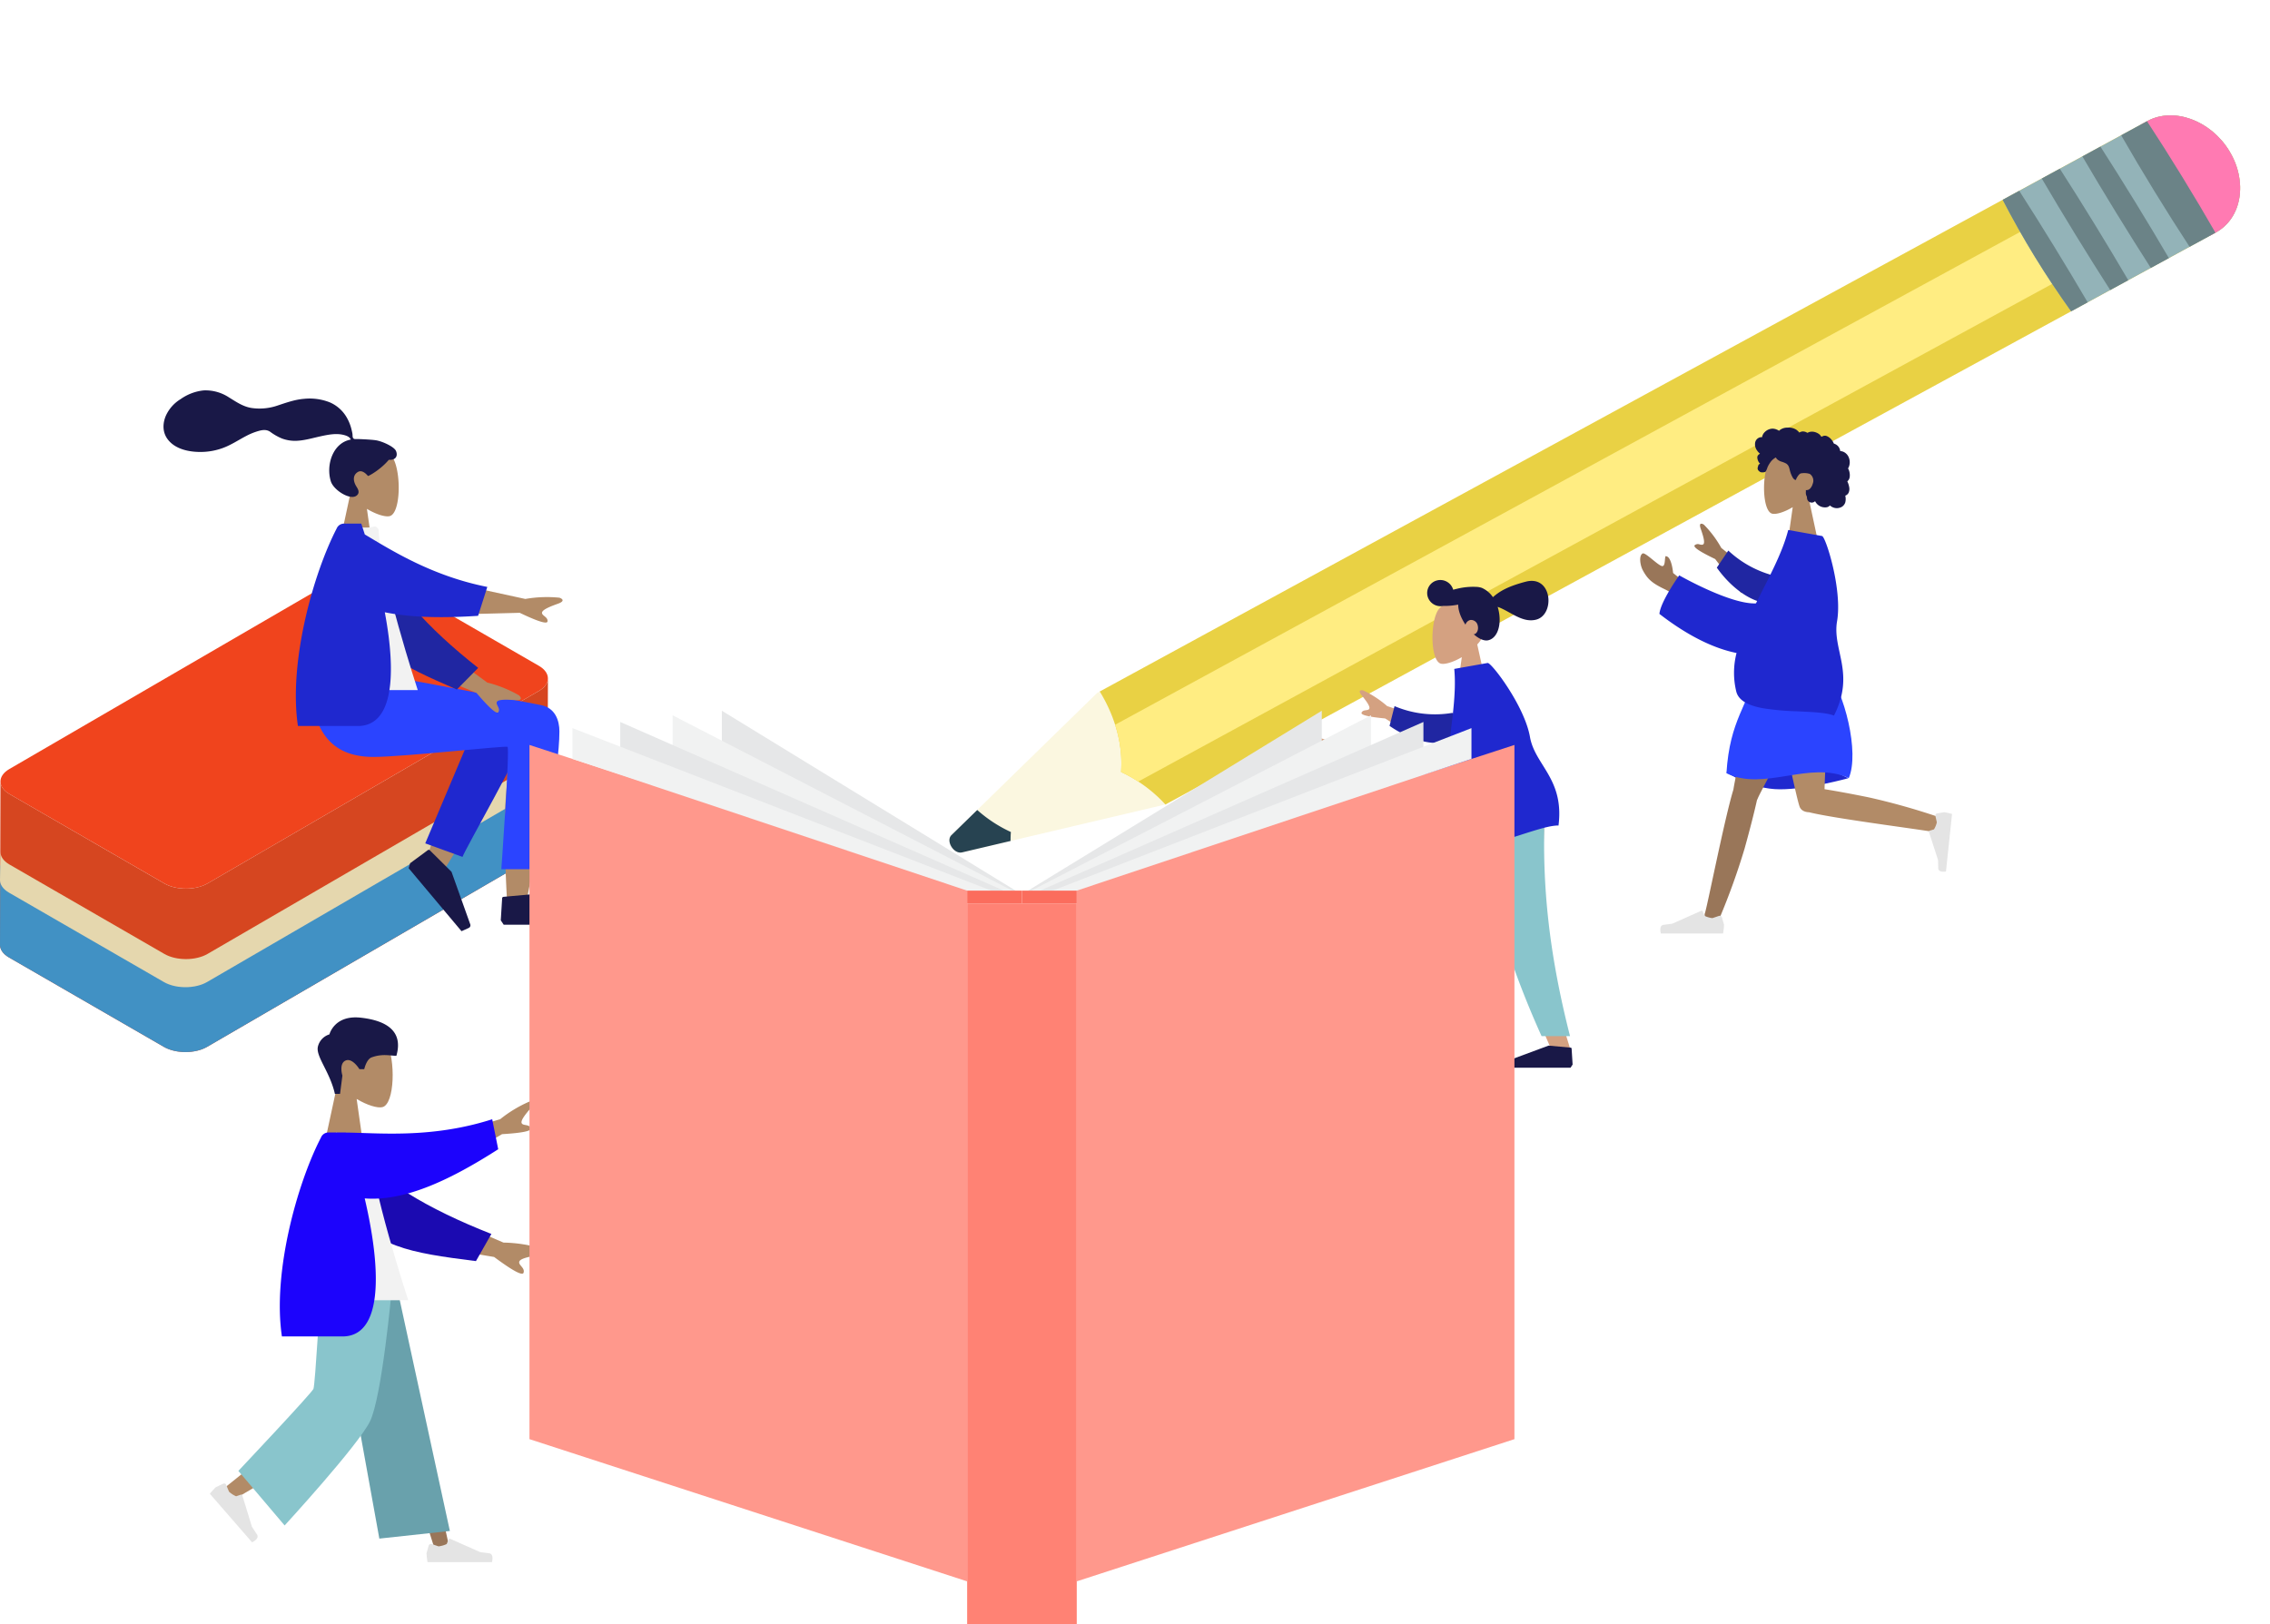 <svg id="Componente_46_1" data-name="Componente 46 – 1" xmlns="http://www.w3.org/2000/svg" width="860.987" height="616.27" viewBox="0 0 860.987 616.27">
  <g id="Grupo_2" data-name="Grupo 2" transform="translate(-444.818 106.565)">
    <g id="Bottom_Standing_Baggy_Pants" data-name="Bottom/Standing/Baggy Pants" transform="translate(524.154 382.918)">
      <path id="Leg" d="M0,0,21.243,53.6,35.491,98.906h5.626L19.336,0Z" transform="translate(50.262)" fill="#997659"/>
      <path id="Leg-2" data-name="Leg" d="M40.443,0c-.226,18.834-3.525,44.191-4.052,45.365S0,75.224,0,75.224l3.875,4.134S46.191,54.763,48.149,51.483,56.482,18.018,61.6,0Z" transform="translate(5.541)" fill="#b28b67"/>
      <g id="Right_Shoe" data-name="Right Shoe" transform="translate(0 71.083)">
        <path id="shoe" d="M1.936,2.36a.866.866,0,0,0-1.11.582L0,5.843A27.631,27.631,0,0,0,.39,9.249H24.8s.952-3.136-1.1-3.386S20.3,5.412,20.3,5.412L8.951.369A.433.433,0,0,0,8.374.6L7.645,2.363a9.833,9.833,0,0,1-3.084.883Z" transform="translate(82.443 22.853)" fill="#e4e4e4"/>
        <path id="shoe-2" data-name="shoe" d="M1.936,2.028a.866.866,0,0,0-1.11.582L0,5.511A27.631,27.631,0,0,0,.39,8.917H24.8s.952-3.136-1.1-3.386S20.3,5.08,20.3,5.08L8.951.038a.433.433,0,0,0-.576.23L7.645,2.031a9.833,9.833,0,0,1-3.084.883Z" transform="translate(6.73 0) rotate(49)" fill="#e4e4e4"/>
      </g>
      <path id="Pant" d="M17.034,94.239l26.75-2.894L23.959,0H0Z" transform="translate(47.511 0)" fill="#69a1ac"/>
      <path id="Pant-2" data-name="Pant" d="M0,68.555l17.546,20.7S45.268,59.077,49.87,49.872,58.144,0,58.144,0H31.171s-2.006,35.777-2.7,37.442S0,68.555,0,68.555Z" transform="translate(11.074)" fill="#89c5cc"/>
    </g>
    <path id="Arm" d="M1.464,0l23.47,9.146A54.652,54.652,0,0,1,39.7,10.931c1.049.542,2.484,1.825-1.084,2.493s-7.291,1.531-7.454,2.853,2.335,2.181,1.791,4.051q-.544,1.87-11.376-5.6L0,11.878Z" transform="matrix(0.999, 0.035, -0.035, 0.999, 611.185, 354.842)" fill="#b28b67"/>
    <path id="Coat_Back" data-name="Coat Back" d="M7.959,0C22.792,15.12,40.889,24.982,65.574,33.725l-5.489,10.5C34.613,41.937,21,40.107,10.328,24.962,7.65,21.161,2.866,8.08,0,1.287Z" transform="matrix(0.999, 0.035, -0.035, 0.999, 566.867, 325.591)" fill="#1b0ab1"/>
    <g id="Head" transform="translate(567.909 283.58)">
      <path id="Head-2" data-name="Head" d="M0,45,5.115,21.261C2.262,17.927.332,13.84.654,9.262,1.584-3.93,20.025-1.028,23.612,5.63s3.161,23.547-1.475,24.737c-1.849.475-5.788-.688-9.8-3.094L14.857,45Z" transform="translate(-0.152 -0.488)" fill="#b28b67"/>
    </g>
    <path id="Hair" d="M6.536,29.07C4.646,20.662-.737,14.932.085,11.174A6.4,6.4,0,0,1,4.468,6.5S6.309-.949,16.346.163,32.509,5.444,29.863,14.616c-2.432,0-5.368-.879-9.427.627-1.932.717-2.764,4.448-2.764,4.448H15.838s-2.671-4.427-5.267-3.254-1.18,5.7-1.18,5.7l-.9,6.932Z" transform="translate(565.3 279.365)" fill="#191847"/>
    <g id="Body_Pointing_Up" data-name="Body/Pointing Up" transform="translate(550.949 311.24)">
      <path id="Skin" d="M0,13.154,21.2,6.8A48.055,48.055,0,0,1,32.4.063c1.02-.192,2.708-.08.6,2.308s-4.221,4.995-3.619,6,2.8.246,3.432,1.833q.635,1.586-10.909,2.272L5.414,22.153Z" transform="translate(62.39 0)" fill="#b28b67"/>
      <path id="Shirt" d="M0,63.636H43.075S28.439,19.1,28.122,2.5c-.011-.564-1.055-1.558-1.517-1.428C21.538,2.5,15.76,0,15.76,0,5.548,16.388,2.017,36.565,0,63.636Z" transform="translate(5.634 11.847)" fill="#f2f2f2"/>
      <path id="Coat_Front" data-name="Coat Front" d="M.795,82.4C-2.852,57.933,6.735,24.016,15.623,6.909a3.03,3.03,0,0,1,2.764-1.885H25.06l.009.027c2.249.018,4.753.108,7.484.2,12.263.4,29.1.8,48-5.248l2.281,11.373C65.372,22.579,47.691,31.26,32.2,30.027c6.727,28.8,6.417,52.369-8.436,52.369Z" transform="translate(0 6.824)" fill="#1c03fc"/>
    </g>
  </g>
  <g id="Grupo_4" data-name="Grupo 4" transform="translate(-1565.277 -33.343)">
    <path id="path554" d="M209.744-280c4.545,2.623,4.568,6.877.056,9.5L84.08-197.435c-4.515,2.624-11.859,2.624-16.4,0L8.949-231.34c-4.544-2.624-4.568-6.878-.053-9.5L134.615-313.9c4.513-2.623,11.858-2.623,16.4,0L209.744-280" transform="translate(1559.928 565.943)" fill="#f0441d"/>
    <path id="path556" d="M213.087-258.372c0,.059-.006.116-.012.175s-.012.1-.019.152-.016.115-.027.173-.021.1-.032.154-.026.113-.041.169-.029.1-.045.152-.035.113-.055.168-.037.1-.057.15-.048.117-.074.175-.044.1-.069.148-.059.115-.089.174l-.079.14c-.04.069-.083.137-.128.205-.026.042-.052.083-.08.124-.052.076-.107.15-.165.225-.024.032-.046.065-.072.1-.094.118-.195.235-.3.351l-.085.088c-.084.088-.171.175-.263.261l-.126.117c-.055.049-.111.1-.167.146s-.105.09-.16.133-.12.095-.182.142-.114.087-.172.13-.129.092-.195.137-.123.084-.186.126-.139.089-.209.132c-.089.055-.177.111-.269.165L84.008-180.8c-.251.147-.515.281-.783.412l-.213.1q-.364.167-.744.317c-.033.012-.065.027-.1.04-.272.1-.551.2-.833.286-.2.061-.4.115-.6.17-.151.042-.3.085-.456.123-.211.051-.426.093-.64.136-.156.032-.311.068-.469.1-.065.011-.131.021-.2.031q-.4.065-.8.114l-.235.028c-.312.033-.626.061-.942.079l-.174.009c-.325.016-.651.027-.977.027h-.1c-.244,0-.487-.01-.729-.02-.2-.008-.392-.018-.588-.031-.179-.013-.358-.028-.536-.045-.194-.019-.387-.04-.58-.064-.255-.033-.511-.066-.763-.108l-.058-.009c-.32-.055-.637-.121-.951-.192l-.151-.034q-.444-.106-.874-.235c-.082-.025-.163-.05-.244-.077q-.358-.112-.705-.24c-.067-.025-.135-.048-.2-.074-.21-.081-.412-.171-.614-.261-.1-.044-.2-.084-.3-.132-.292-.138-.577-.286-.851-.444L8.877-214.706c-2.286-1.321-3.429-3.053-3.424-4.784l-.176,62c-.005,1.729,1.137,3.463,3.424,4.783L67.428-118.8h0l.025.013.1.058v-.006c.236.133.476.26.726.38.1.045.2.085.3.129.173.078.344.157.523.228.03.013.063.022.094.034.066.026.134.048.2.074q.347.128.706.241l.245.076c.055.016.108.035.164.05.234.067.471.127.71.183.05.013.1.023.151.034.116.028.231.055.349.079q.3.061.6.114l.056.009q.245.042.492.078c.09.013.182.019.272.031q.288.035.579.064c.092.009.183.023.276.031s.174.007.26.013c.2.013.391.024.588.033.1,0,.2.013.295.015.145,0,.29,0,.435,0h.1q.329,0,.656-.011c.107,0,.214-.01.321-.016l.174-.008c.265-.016.529-.035.791-.062.051,0,.1-.012.151-.017.079-.009.157-.019.235-.028q.4-.048.8-.113c.066-.01.132-.02.2-.032l.094-.015c.126-.023.248-.054.373-.079.215-.044.431-.086.642-.137.154-.038.3-.081.456-.123.2-.055.4-.109.6-.17.042-.013.086-.023.128-.037q.359-.116.7-.249c.034-.013.066-.028.1-.041q.38-.148.743-.317c.072-.033.143-.065.213-.1.268-.13.531-.264.783-.411l125.72-73.061.141-.083.128-.081c.071-.044.142-.088.209-.132s.125-.083.186-.126.132-.091.195-.137.116-.086.173-.13.122-.095.181-.142.108-.089.161-.133.112-.1.167-.146l.068-.06c.021-.019.038-.039.059-.058.091-.086.178-.173.262-.261l.085-.088q.16-.175.3-.352l.012-.014c.022-.027.039-.055.06-.082.058-.075.114-.15.165-.225.028-.041.054-.082.08-.124.044-.068.088-.136.128-.206l.035-.055c.015-.028.027-.057.044-.084.031-.059.061-.116.09-.175s.046-.1.068-.147.05-.116.074-.175c.01-.026.024-.053.033-.079s.015-.048.024-.072c.02-.056.038-.112.056-.167s.031-.1.044-.152.028-.114.042-.17c.007-.03.016-.061.022-.091s.006-.042.009-.062c.011-.058.02-.115.027-.173s.014-.1.02-.152.009-.117.012-.175c0-.034.007-.068.008-.1s0-.069,0-.1l.176-62c0,.068-.006.136-.009.2" transform="translate(1560 549.308)" fill="#d64620"/>
    <path id="path558" d="M211.052-210.8c-5.72,3.846-12.005,6.862-17.929,10.381-8.441,5.014-16.434,10.727-24.772,15.9-8.728,5.419-18.083,9.626-26.945,14.8-8.973,5.242-17.518,11.224-26.665,16.162-4.241,2.29-8.844,4.155-12.919,6.72-3.647,2.295-6.87,5.224-10.607,7.38-4.7,2.711-10.335,4.648-15.835,4.341a38.529,38.529,0,0,1-15.345-4.339c-6.87-3.416-12.826-8.484-19.815-11.658-6.667-2.721-13.382-5.353-19.394-9.391A77.35,77.35,0,0,1,5.363-174.28l-.086,30.266c-.005,1.729,1.137,3.463,3.424,4.783l58.727,33.905h0l.025.013.1.058v-.006c.236.133.476.26.726.38.1.045.2.085.3.129.173.077.344.157.523.228.03.013.063.022.094.034.066.026.134.048.2.074q.347.128.706.241l.245.076c.055.016.108.035.164.05.234.067.471.127.71.183.05.013.1.023.151.034.116.028.231.055.349.079q.3.061.6.114l.056.009q.245.042.492.078c.09.013.182.019.272.031q.288.035.579.064c.092.009.183.023.276.031s.174.007.26.013c.2.013.391.024.588.033.1,0,.2.013.295.015.145,0,.29,0,.435,0h.1q.329,0,.656-.011c.107,0,.214-.01.321-.016l.174-.008c.265-.016.529-.035.791-.062.051,0,.1-.012.151-.017.079-.009.157-.019.235-.028q.4-.048.8-.113c.066-.01.132-.02.2-.031l.094-.015c.126-.023.248-.054.373-.079.215-.044.431-.086.642-.137.154-.038.3-.081.456-.123.2-.055.4-.109.6-.17.042-.013.086-.024.128-.037q.359-.116.7-.249c.034-.013.066-.028.1-.041.254-.1.5-.2.743-.317.072-.033.143-.065.213-.1.268-.13.531-.264.783-.411l125.72-73.061.141-.083.128-.081c.071-.044.142-.088.209-.132s.125-.083.186-.126.132-.091.195-.137.116-.086.173-.13.122-.095.181-.142.108-.089.161-.133.112-.1.167-.146l.068-.06c.021-.019.038-.039.059-.058.091-.086.178-.173.262-.261l.085-.088q.16-.175.3-.352l.012-.014c.022-.027.039-.055.06-.082.058-.075.114-.15.165-.225.028-.041.054-.082.08-.124.044-.068.088-.136.128-.206l.035-.055c.015-.028.027-.057.044-.084.031-.059.061-.116.09-.175s.046-.1.068-.147.05-.116.074-.175c.01-.027.024-.053.033-.079s.015-.048.024-.072c.02-.056.038-.112.056-.167s.031-.1.044-.153.028-.113.042-.169c.007-.03.016-.061.022-.091s.006-.042.009-.062c.011-.058.02-.115.027-.173s.014-.1.02-.152.009-.117.012-.175c0-.034.006-.068.008-.1s0-.068,0-.1L213-212.178q-.955.71-1.951,1.38" transform="translate(1560 535.837)" fill="#4191c4"/>
    <path id="path560" d="M213.087-220.7c0,.058-.006.116-.012.174s-.012.1-.019.153-.016.115-.027.173-.021.1-.032.153-.026.114-.041.169-.029.1-.045.152-.035.113-.055.168-.037.1-.057.15-.048.116-.074.175-.044.1-.069.147-.059.116-.089.174-.052.094-.079.141c-.04.068-.083.137-.128.205-.026.042-.052.083-.08.124-.052.076-.107.15-.165.225-.024.032-.046.064-.072.1-.094.119-.195.236-.3.351l-.085.089c-.084.088-.171.175-.263.261l-.126.117c-.055.049-.111.1-.167.146s-.105.089-.16.133-.12.095-.182.142-.114.086-.172.129-.129.093-.195.138-.123.084-.186.126-.139.088-.209.132c-.089.055-.177.111-.269.165L84.008-143.133c-.251.146-.515.281-.783.411l-.213.1c-.242.112-.49.219-.744.318l-.1.04c-.272.1-.551.2-.833.286-.2.062-.4.115-.6.169-.151.042-.3.086-.456.123-.211.052-.426.094-.64.137-.156.032-.311.068-.469.095-.065.013-.131.021-.2.032q-.4.065-.8.113c-.078.01-.156.02-.235.028q-.468.05-.942.079l-.174.009c-.325.016-.651.027-.977.027h-.1c-.244,0-.487-.011-.729-.021q-.295-.011-.588-.031c-.179-.013-.358-.027-.536-.045q-.291-.028-.58-.065c-.255-.032-.511-.065-.763-.107l-.058-.01c-.32-.056-.637-.121-.951-.192l-.151-.035c-.3-.07-.587-.15-.874-.235-.082-.024-.163-.05-.244-.076q-.358-.112-.705-.241c-.067-.024-.135-.047-.2-.073-.21-.081-.412-.171-.614-.261-.1-.044-.2-.085-.3-.132-.292-.139-.577-.286-.851-.444L8.877-177.039c-2.286-1.32-3.429-3.053-3.424-4.784L5.277-171.15c-.005,1.731,1.137,3.464,3.424,4.784l58.727,33.9v0l.025.013.1.058v-.006c.236.132.476.26.726.378.1.047.2.086.3.131.173.077.344.157.523.227.03.013.063.023.094.035.066.025.134.048.2.073q.347.129.706.241l.245.077c.055.016.108.035.164.05.234.067.471.127.71.183.05.013.1.023.151.034.116.027.231.055.349.08q.3.061.6.113l.056.009c.163.027.327.054.492.078.09.013.182.019.272.03q.288.037.579.065c.092.009.183.023.276.03s.174.009.26.014c.2.013.391.024.588.031.1,0,.2.013.295.016.145,0,.29,0,.435,0h.1c.219,0,.438,0,.656-.01.107,0,.214-.01.321-.016l.174-.009c.265-.016.529-.035.791-.062.051,0,.1-.012.151-.018.079-.008.157-.018.235-.028q.4-.048.8-.113l.2-.031.094-.015c.126-.023.248-.054.373-.079.215-.044.431-.087.642-.137.154-.038.3-.081.456-.123.2-.055.4-.109.6-.17.042-.014.086-.024.128-.037q.359-.117.7-.249l.1-.041c.253-.1.5-.206.743-.317l.213-.1c.268-.13.531-.265.783-.411l125.72-73.062c.047-.027.095-.055.141-.083s.085-.054.128-.08c.071-.044.142-.088.209-.132s.125-.084.186-.126.132-.091.195-.137l.173-.131c.062-.046.122-.094.181-.141s.108-.089.161-.133.112-.1.167-.146l.068-.06c.021-.019.038-.039.059-.058.091-.086.178-.173.262-.261.028-.029.058-.059.085-.089q.16-.173.3-.351l.012-.014c.022-.027.039-.055.06-.082.058-.075.114-.149.165-.225.028-.041.054-.082.08-.124.044-.068.088-.136.128-.206l.035-.056c.015-.027.027-.056.044-.084.031-.058.061-.115.09-.174s.046-.1.068-.147.05-.116.074-.175c.01-.027.024-.053.033-.079s.015-.048.024-.072c.02-.056.038-.112.056-.167s.031-.1.044-.153.028-.113.042-.169c.007-.03.016-.061.022-.091s.006-.042.009-.062c.011-.058.02-.115.027-.173s.014-.1.02-.153.009-.116.012-.174c0-.035.007-.069.008-.1s0-.068,0-.1l.176-10.674c0,.069-.006.137-.009.205" transform="translate(1560 538.372)" fill="#e5d7ae"/>
  </g>
  <g id="Grupo_1" data-name="Grupo 1" transform="matrix(0.819, -0.574, 0.574, 0.819, -12084.8, 9302.246)">
    <path id="path320" d="M480.848-94.972,931.5-44.042c11.272,1.279,19.815,13.461,18.982,27.081h0c-.831,13.62-10.732,23.719-22,22.445L477.823-45.451,404.2-74.845c-3.01-1.2-2.648-7.155.467-7.666l76.179-12.46" transform="translate(14942.333 -132.668)" fill="#fbf7e0"/>
    <path id="path322" d="M444.442-45.551l.047.021L895.139,5.4c11.272,1.274,21.173-8.825,22-22.445s-7.71-25.8-18.982-27.081l-449.494-50.8c-.728,11.9-4.839,22.291-10.921,29.641a53.152,53.152,0,0,1,6.7,19.73" transform="translate(14975.665 -132.588)" fill="#e9d144"/>
    <path id="path324" d="M917.143-25.514a29.541,29.541,0,0,0-1.471-11.157l-469.5-53.066a47.03,47.03,0,0,1-8.422,15.983,48.526,48.526,0,0,1,3.216,6.707L913.7-13.616a27.58,27.58,0,0,0,3.443-11.9" transform="translate(14975.665 -124.116)" fill="#ffed82"/>
    <path id="path326" d="M726.028-44.207c.834-13.62-7.71-25.8-18.982-27.081L645-78.3c-1.074,8.021-1.892,16.247-2.406,24.66s-.7,16.713-.617,24.862l62.042,7.013c11.272,1.274,21.173-8.825,22-22.445" transform="translate(15166.783 -105.423)" fill="#93b3b8"/>
    <path id="path328" d="M404.2-81.208,421.753-74.2c.653-.941,1.334-1.847,2.044-2.707a51.6,51.6,0,0,1-5.655-14.169l-13.473,2.2c-3.116.512-3.477,6.466-.467,7.666" transform="translate(14942.333 -126.305)" fill="#274351"/>
    <path id="path330" d="M697.244-48.378c.834-13.62-7.71-25.8-18.982-27.081l-2.517-.285c-.991,7.791-1.776,16.067-2.3,24.676s-.756,16.945-.725,24.851l2.519.284c11.272,1.274,21.173-8.825,22-22.445" transform="translate(15195.565 -101.251)" fill="#ff7ab2"/>
    <path id="path332" d="M669.146-51.164c.534-8.706.95-17.033,1.265-24.79l-7.746-.874c-.63,7.718-1.229,16.02-1.76,24.73s-.955,17.04-1.267,24.791l7.753.878c.63-7.715,1.224-16.043,1.755-24.735" transform="translate(15183.323 -103.024)" fill="#6b8387"/>
    <path id="path334" d="M660.146-51.911c.534-8.706.95-17.033,1.262-24.791l-7.743-.875c-.63,7.723-1.231,16.026-1.76,24.732s-.955,17.044-1.267,24.791l7.754.878c.63-7.713,1.223-16.038,1.755-24.735" transform="translate(15174.9 -104.247)" fill="#6b8387"/>
    <path id="path336" d="M681.2-50.061c.531-8.7.914-17.044,1.161-24.8l-11.094-1.258c-.7,7.708-1.334,16.022-1.866,24.725s-.916,17.043-1.162,24.8l11.1,1.254c.7-7.7,1.332-16.025,1.861-24.724" transform="translate(15191.371 -101.859)" fill="#6b8387"/>
    <path id="path338" d="M649.087-27.971c.63-7.713,1.223-16.04,1.753-24.734s.952-17.031,1.265-24.788l-7.1-.8c-1.074,8.021-1.892,16.247-2.406,24.66s-.7,16.713-.617,24.862l7.106.8" transform="translate(15166.783 -105.423)" fill="#6b8387"/>
  </g>
  <g id="Grupo_12" data-name="Grupo 12" transform="translate(-14304.062 -218.343)">
    <g id="Grupo_11" data-name="Grupo 11" transform="translate(-1764.447 -119.486)">
      <g id="Grupo_10" data-name="Grupo 10" transform="translate(16573.094 567.332)">
        <g id="Grupo_9" data-name="Grupo 9" transform="translate(0)">
          <g id="humaaan-12" transform="translate(0)">
            <g id="Head_Front" data-name="Head/Front" transform="matrix(0.966, 0.259, -0.259, 0.966, 40.434, -19)">
              <g id="Head-3" data-name="Head" transform="matrix(0.966, -0.259, 0.259, 0.966, 2.666, 16.689)">
                <path id="Head-4" data-name="Head" d="M0,0,4.226,19.125A13.251,13.251,0,0,0,.638,28.771C1.433,39.393,16.4,37.112,19.3,31.763s2.5-18.946-1.272-19.918c-1.5-.388-4.7.536-7.948,2.461L12.068.044Z" transform="translate(21.254 36.303) rotate(180)" fill="#d4a181"/>
              </g>
              <path id="hair-2" data-name="hair" d="M18.022,13.063q.149.254.306.5c-5.028-.386-10.615-3.6-15.38-.893-6.483,3.688-1.511,18.033,7.547,12.88,6.16-3.5,8.672-6.113,10.517-8.907a9.843,9.843,0,0,0,4.3,2.186,4.114,4.114,0,0,0,1.466.135,5.659,5.659,0,0,0,1.084-.127,25.328,25.328,0,0,0,7.023-2.583c.485-.254.956-.516,1.408-.781a5.073,5.073,0,0,0,6.867,1.8A4.919,4.919,0,0,0,45,10.5a5.072,5.072,0,0,0-6.635-1.942,25.654,25.654,0,0,0-5.354,1.957,10.253,10.253,0,0,0-1.069-2.463C29.116,3.231,21.8-1.492,18.4.445S15.2,8.243,18.022,13.063Z" transform="translate(45.673 26.653) rotate(180)" fill="#191847"/>
              <path id="Ear" d="M.256,6.859C1.214,6.314,1.509,4.7.618,3.183A2.586,2.586,0,0,0-2.576,2.026a2.555,2.555,0,0,0-.958,3.519A2.757,2.757,0,0,0,.256,6.859Z" transform="translate(21.19 18.57)" fill="#d4a181" stroke="rgba(0,0,0,0)" stroke-miterlimit="10" stroke-width="1"/>
            </g>
            <g id="Bottom_Skinny_Jeans_1" data-name="Bottom/Skinny Jeans 1" transform="translate(30.261 80.047)">
              <path id="Leg-3" data-name="Leg" d="M28.453,0,13.805,50.455,6.915,88.338H0L6.9,0Z" transform="translate(15.934 0)" fill="#ba8b72"/>
              <path id="Leg-4" data-name="Leg" d="M25.471,0c-1.022,26.211-.619,40.507-.39,42.889s1.527,18.33,10.377,46.248H28.265C16.546,62.355,12.454,46.406,11.11,42.889S5.8,25.076,0,0Z" transform="translate(25.499 0)" fill="#d4a181"/>
              <path id="Pant-3" data-name="Pant" d="M29.993,0q-5.715,26.043-19.77,83.141H.108C-.639,44.07,2.539,18.355,8.042,0Z" transform="translate(14.709 0)" fill="#69a1ac"/>
              <path id="Pant-4" data-name="Pant" d="M27.071,0c-1,26.211,1.593,52.034,9.629,83.549H25.908A353.966,353.966,0,0,1,0,0Z" transform="translate(23.951 0)" fill="#89c5cc"/>
              <g id="Left_Shoe" data-name="Left Shoe" transform="translate(37.589 87.139)">
                <path id="Shoe-3" data-name="Shoe" d="M24.038,7.195l-.376-6.053A.4.4,0,0,0,23.3.768L14.91,0,.522,5.339a.8.8,0,0,0-.491.968L.623,8.394H23.244Z" transform="translate(0)" fill="#191847"/>
              </g>
              <g id="Right_Shoe-2" data-name="Right Shoe" transform="translate(0 87.139)">
                <path id="Shoe-4" data-name="Shoe" d="M24.038,7.195l-.376-6.053A.4.4,0,0,0,23.3.768L14.91,0,.522,5.339a.8.8,0,0,0-.491.968L.623,8.394H23.244Z" transform="translate(0)" fill="#191847"/>
              </g>
            </g>
            <g id="Body_Long_Sleeve_1" data-name="Body/Long Sleeve 1" transform="matrix(0.985, 0.174, -0.174, 0.985, 1.218, 11.685)">
              <path id="Skin-2" data-name="Skin" d="M21.111,6.83,29.07,8.066s3.328,4.83,5.282,4.152c.586.051.023-.9-.419-1.9-.436-.984-.757-2.011.248-2.16,2.026-.3,7.872,1.456,8.412.467.8-1.463-1.395-4.253-3.2-5.38C36.025,1.135,33.753.824,28.563,1.228,24.492,1.545,19.068,0,19.068,0ZM0,22.5l18.109,2.787a39.624,39.624,0,0,0,9.95,4.268c.858.04,2.229-.247.224-1.975s-4.035-3.635-3.657-4.532c.166-.394.623-.543,1.113-.7.624-.206,1.3-.431,1.489-1.207q.338-1.384-9.2-.612L3.4,14.445Z" transform="translate(42.763 48.024) rotate(180)" fill="#d4a181"/>
              <path id="Sleeve" d="M4.461,13.979a39.282,39.282,0,0,1,21.56-4.722l-.655-7.7C17.874-.577,8.9-.758,3.051,2.716A6.183,6.183,0,0,0,4.461,13.979Z" transform="translate(51.666 35.481) rotate(-171)" fill="#2026a2"/>
              <path id="Clothes" d="M12.829,6.847C7.769,9.486,3.077,11.989,0,12.472.894,30.351,12.778,33.4,16.508,43.683c4.085,11.262,19.356,25.307,20.68,24.823l12.071-4.419c-2.446-8.842-2.526-19.545-3.163-29.914,8.048-5.214,30.05-5.376,30.05-5.376s1.216-12.029-.731-16.248c-13.494-1.8-24.172-.9-32.241,1.855A29.513,29.513,0,0,0,36.031,1.759C33.453-.816,29.1-.273,24.189,1.524A101.319,101.319,0,0,0,12.829,6.847Z" transform="translate(96.524 68.517) rotate(180)" fill="#1f28cf"/>
            </g>
          </g>
        </g>
      </g>
    </g>
  </g>
  <g id="Head-5" data-name="Head" transform="translate(128.268 168.855)">
    <path id="Head-6" data-name="Head" d="M0,39.922l4.517-21.06A14.818,14.818,0,0,1,.578,8.217C1.4-3.486,17.686-.912,20.854,5s2.792,20.89-1.3,21.946c-1.633.421-5.112-.61-8.652-2.745l2.222,15.726Z" transform="translate(0 0)" fill="#b28b67"/>
  </g>
  <path id="hair-3" data-name="hair" d="M80.624,18.969c-1.729-.284-6.386-.479-7.245-.479-.549,0-1.143.125-1.469-.379-.266-.413-.169-1.111-.248-1.59-.092-.556-.223-1.106-.356-1.653a16.814,16.814,0,0,0-1.745-4.434A13.628,13.628,0,0,0,63.1,4.584,20.737,20.737,0,0,0,53.3,3.235c-3.52.285-6.706,1.447-10.029,2.541a21.013,21.013,0,0,1-9.8.943C30.135,6.207,27.614,4.4,24.8,2.681A16.154,16.154,0,0,0,15.219.038a18.448,18.448,0,0,0-8.74,3.314,14.261,14.261,0,0,0-5.636,6.4c-1.233,2.99-1.232,6.271.8,8.914,2.939,3.83,8.394,4.82,12.932,4.722a24.7,24.7,0,0,0,7.682-1.408c3.305-1.163,6.162-3.134,9.254-4.733a24.077,24.077,0,0,1,4.523-1.811c1.526-.431,3.028-.629,4.41.293a20.824,20.824,0,0,0,4.443,2.544,14.325,14.325,0,0,0,5.011.9c3.325-.026,6.6-1.062,9.831-1.756,2.633-.566,5.45-1.13,8.135-.586,1.12.227,2.756.7,3.161,1.86-6.809,1.234-9.484,9.658-7.564,15.841,1.036,3.337,7.264,7.239,9.685,5.484,1.534-1.112.6-2.571,0-3.534-1.154-1.845-1.549-4.215.587-5.5,1.842-1.108,3.779,1.523,3.816,1.52.506-.04,4.882-2.515,7.9-6.127,2.974.176,3.425-1.785,2.715-3.389S83.014,19.361,80.624,18.969Z" transform="translate(62.019 148.074)" fill="#191847"/>
  <g id="Grupo_13" data-name="Grupo 13" transform="translate(-1059.061 -26.343)">
    <g id="Head-7" data-name="Head" transform="translate(1728.146 196.955)">
      <path id="Head-8" data-name="Head" d="M0,0,4.072,18.97A13.342,13.342,0,0,0,.521,28.558c.74,10.542,15.42,8.222,18.276,2.9s2.516-18.816-1.174-19.767c-1.472-.379-4.607.55-7.8,2.472L11.827,0Z" transform="translate(20.697 35.959) rotate(180)" fill="#b28b67"/>
    </g>
    <path id="hair-4" data-name="hair" d="M.111,5.5A2.558,2.558,0,0,1,1.9,3.682a2.361,2.361,0,0,1,.659-.066c.079,0,.1.026.139-.029a.729.729,0,0,0,.04-.19,3.586,3.586,0,0,1,.134-.444,3.623,3.623,0,0,1,.874-1.3A4.4,4.4,0,0,1,6.391.4,3.855,3.855,0,0,1,7.98.621a6.293,6.293,0,0,1,.771.33c.075.038.319.222.395.21S9.4.94,9.465.888A4.672,4.672,0,0,1,12.383,0a5.343,5.343,0,0,1,3.3.786,6.593,6.593,0,0,1,.6.494c.1.092.2.188.287.288q.083.09.161.185c.088.107.074.142.2.068a2.451,2.451,0,0,1,1.574-.354,3.522,3.522,0,0,1,.95.268c.1.044.342.22.452.222s.344-.161.457-.2a3.747,3.747,0,0,1,1.9-.176,4.9,4.9,0,0,1,1.861.732,2.5,2.5,0,0,1,.69.627c.081.112.154.23.246.334.054.061.16.123.189.2a4.089,4.089,0,0,1,.789-.348,1.944,1.944,0,0,1,1.11.042,4.414,4.414,0,0,1,1.751,1.243,4.968,4.968,0,0,1,.648.87q.132.224.242.46a1.711,1.711,0,0,0,.106.24c.061.088.1.09.211.128a3.415,3.415,0,0,1,1.454.973,3.35,3.35,0,0,1,.753,1.6.813.813,0,0,0,.03.2c.028.026.14.014.182.019a3.839,3.839,0,0,1,.437.077,3.609,3.609,0,0,1,.768.276,4.014,4.014,0,0,1,1.968,2.349,4.765,4.765,0,0,1-.075,3.263,3.188,3.188,0,0,1-.242.478c-.058.093-.077.093-.039.191s.119.215.168.321a4.605,4.605,0,0,1,.348,1.091,5.115,5.115,0,0,1,.06,1.886,2.722,2.722,0,0,1-.291.827,2.374,2.374,0,0,1-.255.37c-.05.06-.1.117-.159.171a1.062,1.062,0,0,0-.1.093c-.066.085-.08.015-.046.14a5.583,5.583,0,0,0,.222.516c.068.175.13.352.186.531a7.833,7.833,0,0,1,.271,1.107,3.475,3.475,0,0,1-.245,2.15,2.151,2.151,0,0,1-.609.724,2.259,2.259,0,0,1-.4.243c-.073.034-.165.049-.2.119s.017.225.029.309a5.154,5.154,0,0,1-.061,2.221,3.069,3.069,0,0,1-1.217,1.633,3.787,3.787,0,0,1-3.785.107,3.973,3.973,0,0,1-.845-.58c-.648.872-1.982.845-2.929.6A4.207,4.207,0,0,1,22.806,27.9a1.781,1.781,0,0,1-2.829-.372,2.356,2.356,0,0,1-.239-.776c-.019-.141-.007-.284-.022-.424a2.191,2.191,0,0,0-.207-.525,2.9,2.9,0,0,1-.22-1.047,5.312,5.312,0,0,1,.04-.562,1.931,1.931,0,0,0-.057-.494,2.26,2.26,0,0,0,.957-.119,1.889,1.889,0,0,0,.739-.52,4.313,4.313,0,0,0,.93-1.739,3.085,3.085,0,0,0-1.137-3.785,7.141,7.141,0,0,0-3.348-.177c-.808.183-1.725,1.966-1.77,2.133-.028.1-.014.232-.109.3-.209.152-.555-.112-.709-.242a2.8,2.8,0,0,1-.621-.826,10.221,10.221,0,0,1-.853-2.09c-.158-.557-.258-1.131-.464-1.674a2.561,2.561,0,0,0-1.03-1.329,9.074,9.074,0,0,0-1.772-.717,4.4,4.4,0,0,1-1.64-.9,2.265,2.265,0,0,1-.281-.313c-.064-.09-.128-.262-.226-.319-.153-.089-.375.142-.507.226A5.858,5.858,0,0,0,5.8,13.224a10.071,10.071,0,0,0-1.083,1.927,5.572,5.572,0,0,1-.729,1.607,3.074,3.074,0,0,1-1.833.139,2.316,2.316,0,0,1-1-.865,1.343,1.343,0,0,1-.114-.881c.035-.178.107-.344.146-.518a1.615,1.615,0,0,1,.134-.419,1.035,1.035,0,0,1,.645-.514,3.028,3.028,0,0,1-.7-.945,4.052,4.052,0,0,1-.361-1.231,1.493,1.493,0,0,1,.2-.959,2.525,2.525,0,0,1,.819-.679A5.325,5.325,0,0,1,.787,8.646,3.872,3.872,0,0,1,.111,5.5Z" transform="translate(1724.697 188.581)" fill="#191847"/>
    <g id="humaaan-5" transform="translate(1519 392)">
      <g id="Bottom_Skinny_Jeans_1-2" data-name="Bottom/Skinny Jeans 1" transform="translate(169.805 -113.213)">
        <path id="Skirt_Shadow" data-name="Skirt Shadow" d="M46.223,6.59S31.183,10.8,20.271,10.8,0,4.318,0,4.318,14.718,0,24.242,0,46.223,6.59,46.223,6.59Z" transform="translate(25.077 36.207)" fill="#1f28cf"/>
        <path id="Leg-5" data-name="Leg" d="M19.856,49.248a2.364,2.364,0,0,0,.243-.475C21.439,45.229,42.906,6.991,45.045,0H20.876C19.25,5.315,11.931,38.671,10.9,45.326,7.651,55.824.96,89.821.106,92.177c-.9,2.478,4.157,5.059,5.5,2.013a259.167,259.167,0,0,0,9.526-26.446C17.269,60.067,19.005,53.16,19.856,49.248Z" transform="translate(16.813 1.798)" fill="#997659"/>
        <path id="Leg-6" data-name="Leg" d="M14.647,53.916c9.814,2.481,45.714,6.965,48.177,7.669,2.534.724,4.756-4.5,1.624-5.632A259.143,259.143,0,0,0,37.4,48.295c-6.7-1.366-12.809-2.48-16.913-3.132.348-11.526,1.937-39.188.9-45.163H0C1,5.729,9.442,47.531,11.011,51.716c.5,1.494,1.984,2.154,3.636,2.2Z" transform="translate(41.796 1.798)" fill="#b28b67"/>
        <g id="Left_Shoe-2" data-name="Left Shoe" transform="matrix(-0.174, 0.985, -0.985, -0.174, 118.001, 56.119)">
          <path id="shoe-5" data-name="shoe" d="M18,.127a.779.779,0,0,1,1.117.151l1.591,2.2a24.881,24.881,0,0,1,.719,3L.8,12.982s-1.77-2.359-.114-3.2,2.74-1.429,2.74-1.429L11.457.6a.39.39,0,0,1,.558.017l1.159,1.267a8.84,8.84,0,0,0,2.879-.2Z" transform="translate(20.612 18.37) rotate(-164)" fill="#e4e4e4"/>
        </g>
        <g id="Right_Shoe-3" data-name="Right Shoe" transform="translate(0 93.055)">
          <path id="shoe-6" data-name="shoe" d="M22.294,2.3a.836.836,0,0,1,1.072.564l.8,2.811a26.853,26.853,0,0,1-.377,3.3H.213s-.919-3.038,1.061-3.28,3.289-.437,3.289-.437L15.52.368a.418.418,0,0,1,.557.222l.7,1.709a9.473,9.473,0,0,0,2.979.855Z" transform="translate(0 -0.332)" fill="#e4e4e4"/>
        </g>
        <path id="Skirt" d="M38.034,2.335s-14.136-4.044-26.75,0C8.359,15.684,1.25,20.983,0,41.449c14.211,7.061,31.765-5.036,46.394,1.85C50.573,33.667,44.722,10.471,38.034,2.335Z" transform="translate(25.077 -0.538)" fill="#2b44ff"/>
      </g>
      <g id="Body_Long_Sleeve_1-2" data-name="Body/Long Sleeve 1" transform="matrix(0.985, -0.174, 0.174, 0.985, 160.422, -162.576)">
        <path id="Skin-3" data-name="Skin" d="M26.52,6.64,31.9,12.816s-.541,5.93,1.413,6.685c.421.424.6-.687.906-1.752.3-1.05.713-2.056,1.59-1.513,1.766,1.1,5.167,6.29,6.225,5.876,1.566-.612,1.669-4.215,1-6.271-1.253-3.844-2.814-5.575-7.1-8.663C32.562,4.754,29.352,0,29.352,0ZM0,4.965,12.25,19a40.653,40.653,0,0,0,4.961,9.834c.64.593,1.889,1.269,1.452-1.386s-.78-5.466.093-5.914c.384-.2.835-.013,1.319.182a1.854,1.854,0,0,0,1.936.04q1.157-.852-6.745-6.507L7.85.939Z" transform="translate(43.422 29.372) rotate(180)" fill="#997659"/>
        <path id="Sleeve-2" data-name="Sleeve" d="M1.1,9.738A40.057,40.057,0,0,1,20.915,20.207l4.473-6.395C20.945,7.251,14.083,1.227,7.292.088A6.23,6.23,0,0,0,1.1,9.738Z" transform="translate(51.111 35.052) rotate(-171)" fill="#2026a2"/>
        <path id="Clothes-2" data-name="Clothes" d="M23.139,4.045C17.5,2.775,12.245,1.642,9.545,0-1.326,14.46,5.925,24.615,2.167,35.04-1.947,46.457.818,67.366,2.159,67.858l12.226,4.483c3.821-8.465,10.682-16.822,16.894-25.287,9.617,1.229,26.8,15.525,26.8,15.525s8.724-8.537,9.943-13.088C58.713,39.247,49.843,32.948,41.8,29.8A30.021,30.021,0,0,0,44.435,15.3C44.1,11.616,40.368,9.182,35.4,7.359A102.41,102.41,0,0,0,23.139,4.045Z" transform="translate(71.733 80.425) rotate(180)" fill="#1f28cf"/>
      </g>
    </g>
  </g>
  <g id="Grupo_7" data-name="Grupo 7" transform="translate(-177.269 473.712)">
    <g id="Grupo_6" data-name="Grupo 6" transform="translate(245 -320)">
      <g id="A_Human_Sitting" data-name="A Human/Sitting" transform="translate(44.483 44.945)">
        <g id="Bottom_Skinny_Jeans_1-3" data-name="Bottom/Skinny Jeans 1" transform="translate(5.371 58.64)">
          <path id="Skin-4" data-name="Skin" d="M31.646,78.408c-.554-7.007-1.585-31.266-.554-42.495.435-4.74.9-9.249,1.365-13.254C22.566,40.45,6.379,66.474,6.379,66.474L0,63.559S7.514,38.8,12.323,28.6C17.813,16.962,22.96,6.992,25.126,3.48c3.407-5.523,9.339-3.6,12.473-.253,4.563-2.74,12.217.78,12.212,4.7C49.8,19.65,39.1,74.9,38.538,78.4a3.793,3.793,0,0,1-3.807,2.977A2.959,2.959,0,0,1,31.646,78.408Z" transform="translate(43.249 8.269)" fill="#b28b67"/>
          <path id="LegLower" d="M0,61.952,2.835,5.723C4.878-4,22.171.512,22.163,5.723c-.016,11.829-7.122,52.693-7.127,56.218Z" transform="translate(64.894 4.448) rotate(20)" fill="#1f28cf"/>
          <path id="Leg_and_Butt" data-name="Leg and Butt" d="M94.594,20.181c0,14.716-6.989,49.043-6.993,52.284l-15.037.012s3.3-45.945,2.341-46.439-39.357,3.834-50.873,3.834C7.427,29.871.557,19.4,0,0H32.9c6.7.717,41.635,7.763,54.609,10.186C93.06,11.223,94.594,16.127,94.594,20.181Z" fill="#2b44ff"/>
        </g>
        <g id="Body_Long_Sleeve_1-3" data-name="Body/Long Sleeve 1">
          <path id="Skin-5" data-name="Skin" d="M12.5,75.982-5,68.726l3.906-9.655,17.67,12.975a47.553,47.553,0,0,1,12.011,4.827c.76.692,1.678,2.093-1.472,1.851s-6.474-.355-6.908.719,1.472,2.359.593,3.809a.418.418,0,0,1-.384.207Q18.862,83.459,12.5,75.982Zm16.4-30.392-18.936.488L9.6,35.668l21.419,4.667a47.59,47.59,0,0,1,12.937-.476c.975.323,2.383,1.23-.592,2.291s-6.059,2.309-6.019,3.467,2.3,1.557,2.091,3.238q-.054.427-.759.427Q36.6,49.281,28.895,45.59Z" transform="translate(56.016 -11.756)" fill="#b28b67"/>
          <path id="Coat_Back-2" data-name="Coat Back" d="M7.473,0C21.411,14.84,38.41,24.523,61.595,33.113l-5.149,10.3c-23.921-2.255-36.71-4.057-46.736-18.919C7.195,20.758,2.7,7.923,0,1.258Z" transform="matrix(0.951, 0.309, -0.309, 0.951, 20.806, 4.214)" fill="#2026a2"/>
          <path id="Shirt-2" data-name="Shirt" d="M0,63.148H42.652S28.16,18.949,27.846,2.477c-.011-.56-1.045-1.546-1.5-1.417C21.326,2.477,15.605,0,15.605,0,5.494,16.262,2,36.285,0,63.148Z" transform="translate(3.578 0)" fill="#f2f2f2"/>
          <path id="Coat_Front-2" data-name="Coat Front" d="M.788,81.763C-2.824,57.488,6.669,23.832,15.469,6.855a3,3,0,0,1,2.737-1.87h6.609q.682,2.053,1.333,4.106C36.727,15.4,51.834,24.884,72.618,29l-3.5,10.966c-12.618.826-24.85.783-35.379-1.352,4.577,24.417,2.948,43.15-10.214,43.15Z" transform="translate(0 -4.985)" fill="#1f28cf"/>
        </g>
      </g>
    </g>
    <g id="Accessories_Shoe_Flat_Simple" data-name="Accessories/Shoe/Flat Simple" transform="translate(367.208 -145.055)">
      <path id="Shoe-7" data-name="Shoe" d="M0,9.971.52,1.582a.554.554,0,0,1,.5-.517L12.644,0l19.93,7.4a1.108,1.108,0,0,1,.68,1.341l-.82,2.893H1.1Z" transform="translate(0 10.525)" fill="#191847"/>
    </g>
    <g id="Accessories_Shoe_Flat_Simple-2" data-name="Accessories/Shoe/Flat Simple" transform="translate(348.459 -159.338) rotate(50)">
      <path id="Shoe-8" data-name="Shoe" d="M0,9.924.518,1.574a.551.551,0,0,1,.5-.515L12.584,0,32.421,7.364A1.1,1.1,0,0,1,33.1,8.7l-.816,2.879H1.094Z" transform="translate(0 10.475)" fill="#191847"/>
    </g>
  </g>
  <g id="libro" transform="translate(-202.477 -253.754)">
    <path id="Trazado_1" data-name="Trazado 1" d="M483,544.595V523.4l111.434,68.25h-4.486Z" transform="translate(-6.723)" fill="#e6e7e8"/>
    <path id="Trazado_2" data-name="Trazado 2" d="M462.6,544.774V525.1l128.832,66.526H574.309Z" transform="translate(-5.002 0.024)" fill="#f1f2f2"/>
    <path id="Trazado_3" data-name="Trazado 3" d="M440.9,547.68V527.6l145.5,63.991H572.479Z" transform="translate(-3.172 0.059)" fill="#e6e7e8"/>
    <path id="Trazado_11" data-name="Trazado 11" d="M0,0H41.571V273.507H0Z" transform="translate(569.307 596.518)" fill="#ff8274"/>
    <path id="Trazado_4" data-name="Trazado 4" d="M403.3,799.565l166.007,53.951V590.252L403.3,536.2Z" transform="translate(0 0.181)" fill="#ff988c"/>
    <path id="Trazado_5" data-name="Trazado 5" d="M421.1,541.562V529.9l158.865,61.658h-9.157Z" transform="translate(-1.502 0.092)" fill="#f1f2f2"/>
    <rect id="Rectángulo_4" data-name="Rectángulo 4" width="20.785" height="4.868" transform="translate(569.307 591.65)" fill="#fb6d5d"/>
    <path id="Trazado_6" data-name="Trazado 6" d="M721.235,544.595V523.4L609.8,591.65h4.578Z" transform="translate(-17.418)" fill="#e6e7e8"/>
    <path id="Trazado_7" data-name="Trazado 7" d="M740.032,544.774V525.1L611.2,591.626h17.214Z" transform="translate(-17.537 0.024)" fill="#f1f2f2"/>
    <path id="Trazado_8" data-name="Trazado 8" d="M760.205,547.68V527.6L614.8,591.591h13.918Z" transform="translate(-17.84 0.059)" fill="#e6e7e8"/>
    <path id="Trazado_9" data-name="Trazado 9" d="M796.007,799.565,630,853.516V590.252L796.007,536.2Z" transform="translate(-19.122 0.181)" fill="#ff988c"/>
    <path id="Trazado_10" data-name="Trazado 10" d="M778.865,541.562V529.9L620,591.558h9.156Z" transform="translate(-18.279 0.092)" fill="#f1f2f2"/>
    <rect id="Rectángulo_5" data-name="Rectángulo 5" width="20.785" height="4.868" transform="translate(590.093 591.65)" fill="#fb6d5d"/>
  </g>
</svg>
